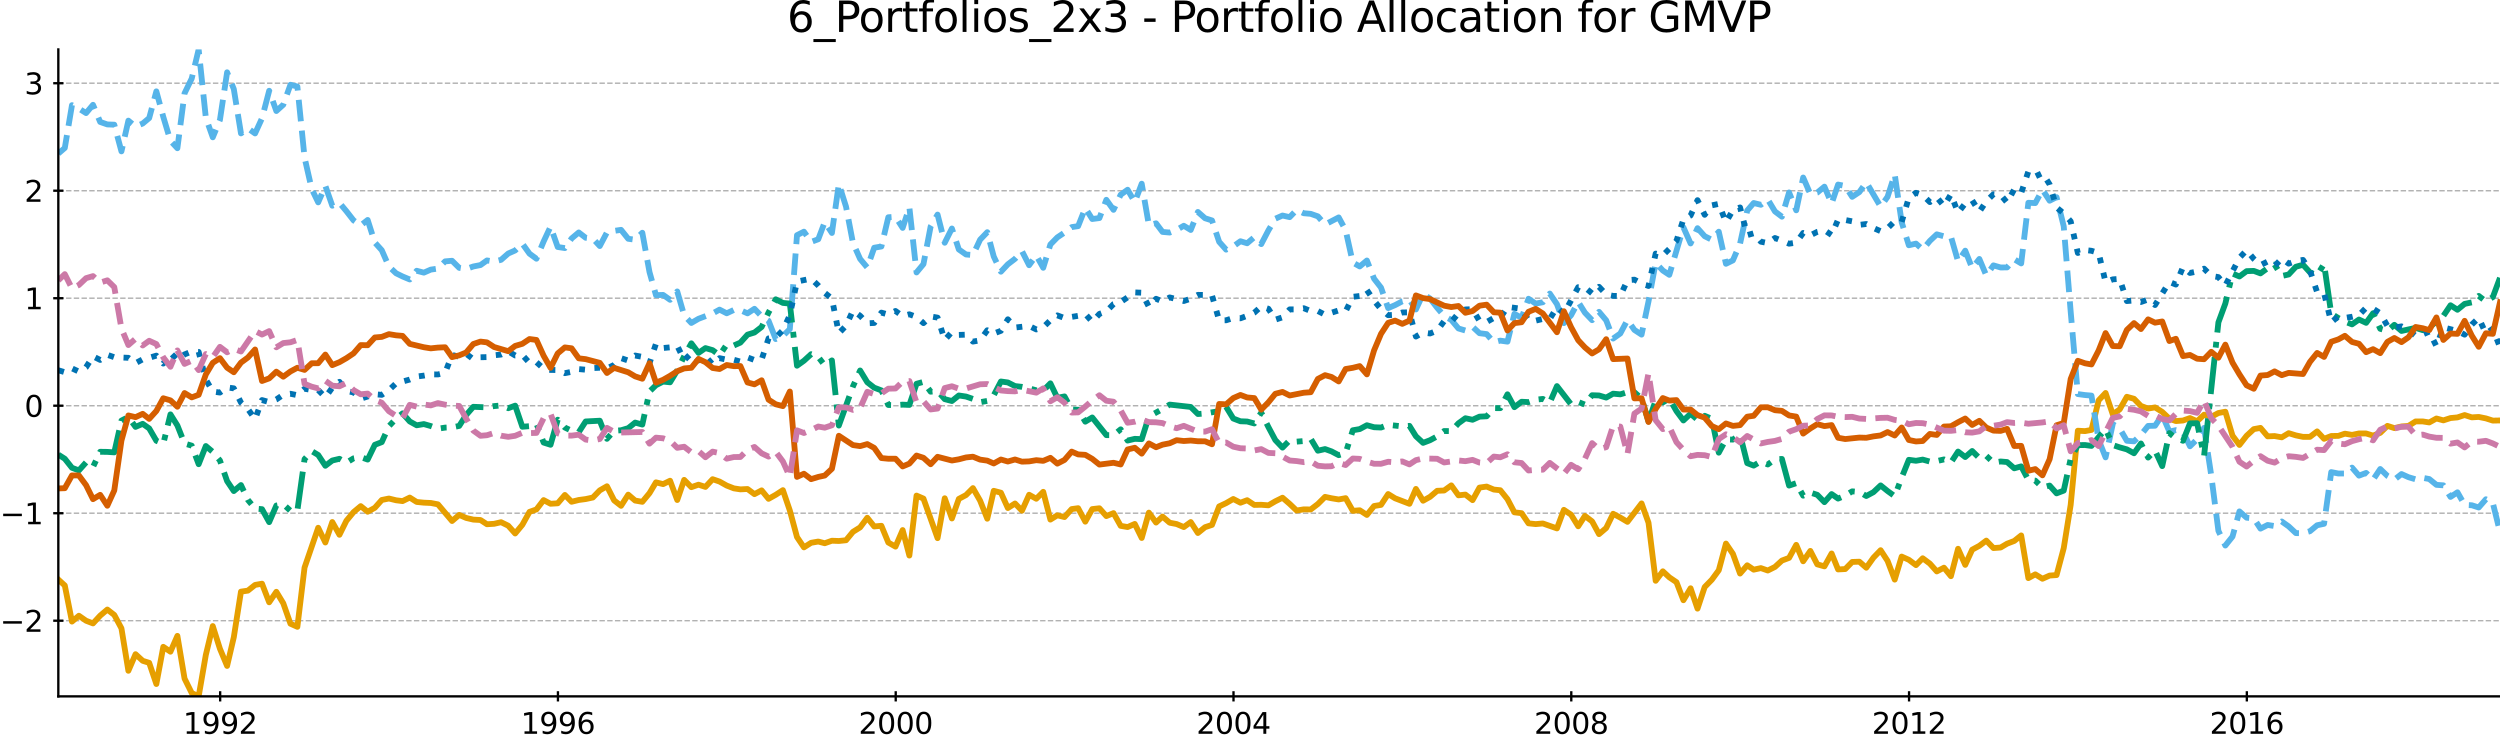 <?xml version="1.0" encoding="utf-8" standalone="no"?>
<!DOCTYPE svg PUBLIC "-//W3C//DTD SVG 1.1//EN"
  "http://www.w3.org/Graphics/SVG/1.1/DTD/svg11.dtd">
<svg xmlns:xlink="http://www.w3.org/1999/xlink" width="856.992pt" height="253.63pt" viewBox="0 0 856.992 253.63" xmlns="http://www.w3.org/2000/svg" version="1.1">
 <defs>
  <style type="text/css">*{stroke-linejoin: round; stroke-linecap: butt}</style>
 </defs>
 <g id="figure_1">
  <g id="patch_1">
   <path d="M 0 253.63 
L 856.992 253.63 
L 856.992 0 
L 0 0 
z
" style="fill: #ffffff"/>
  </g>
  <g id="axes_1">
   <g id="patch_2">
    <path d="M 19.992 238.702 
L 856.992 238.702 
L 856.992 16.942 
L 19.992 16.942 
z
" style="fill: #ffffff"/>
   </g>
   <g id="matplotlib.axis_1">
    <g id="xtick_1">
     <g id="line2d_1">
      <defs>
       <path id="mb68d2dd9bc" d="M 0 1.75 
L 0 -1.75 
" style="stroke: #000000; stroke-width: 0.8"/>
      </defs>
      <g>
       <use xlink:href="#mb68d2dd9bc" x="75.47" y="238.702" style="stroke: #000000; stroke-width: 0.8"/>
      </g>
     </g>
     <g id="text_1">
      <!-- 1992 -->
      <g transform="translate(62.745 251.55) scale(0.1 -0.1)">
       <defs>
        <path id="DejaVuSans-31" d="M 794 531 
L 1825 531 
L 1825 4091 
L 703 3866 
L 703 4441 
L 1819 4666 
L 2450 4666 
L 2450 531 
L 3481 531 
L 3481 0 
L 794 0 
L 794 531 
z
" transform="scale(0.016)"/>
        <path id="DejaVuSans-39" d="M 703 97 
L 703 672 
Q 941 559 1184 500 
Q 1428 441 1663 441 
Q 2288 441 2617 861 
Q 2947 1281 2994 2138 
Q 2813 1869 2534 1725 
Q 2256 1581 1919 1581 
Q 1219 1581 811 2004 
Q 403 2428 403 3163 
Q 403 3881 828 4315 
Q 1253 4750 1959 4750 
Q 2769 4750 3195 4129 
Q 3622 3509 3622 2328 
Q 3622 1225 3098 567 
Q 2575 -91 1691 -91 
Q 1453 -91 1209 -44 
Q 966 3 703 97 
z
M 1959 2075 
Q 2384 2075 2632 2365 
Q 2881 2656 2881 3163 
Q 2881 3666 2632 3958 
Q 2384 4250 1959 4250 
Q 1534 4250 1286 3958 
Q 1038 3666 1038 3163 
Q 1038 2656 1286 2365 
Q 1534 2075 1959 2075 
z
" transform="scale(0.016)"/>
        <path id="DejaVuSans-32" d="M 1228 531 
L 3431 531 
L 3431 0 
L 469 0 
L 469 531 
Q 828 903 1448 1529 
Q 2069 2156 2228 2338 
Q 2531 2678 2651 2914 
Q 2772 3150 2772 3378 
Q 2772 3750 2511 3984 
Q 2250 4219 1831 4219 
Q 1534 4219 1204 4116 
Q 875 4013 500 3803 
L 500 4441 
Q 881 4594 1212 4672 
Q 1544 4750 1819 4750 
Q 2544 4750 2975 4387 
Q 3406 4025 3406 3419 
Q 3406 3131 3298 2873 
Q 3191 2616 2906 2266 
Q 2828 2175 2409 1742 
Q 1991 1309 1228 531 
z
" transform="scale(0.016)"/>
       </defs>
       <use xlink:href="#DejaVuSans-31"/>
       <use xlink:href="#DejaVuSans-39" x="63.623"/>
       <use xlink:href="#DejaVuSans-39" x="127.246"/>
       <use xlink:href="#DejaVuSans-32" x="190.869"/>
      </g>
     </g>
    </g>
    <g id="xtick_2">
     <g id="line2d_2">
      <g>
       <use xlink:href="#mb68d2dd9bc" x="191.26" y="238.702" style="stroke: #000000; stroke-width: 0.8"/>
      </g>
     </g>
     <g id="text_2">
      <!-- 1996 -->
      <g transform="translate(178.535 251.55) scale(0.1 -0.1)">
       <defs>
        <path id="DejaVuSans-36" d="M 2113 2584 
Q 1688 2584 1439 2293 
Q 1191 2003 1191 1497 
Q 1191 994 1439 701 
Q 1688 409 2113 409 
Q 2538 409 2786 701 
Q 3034 994 3034 1497 
Q 3034 2003 2786 2293 
Q 2538 2584 2113 2584 
z
M 3366 4563 
L 3366 3988 
Q 3128 4100 2886 4159 
Q 2644 4219 2406 4219 
Q 1781 4219 1451 3797 
Q 1122 3375 1075 2522 
Q 1259 2794 1537 2939 
Q 1816 3084 2150 3084 
Q 2853 3084 3261 2657 
Q 3669 2231 3669 1497 
Q 3669 778 3244 343 
Q 2819 -91 2113 -91 
Q 1303 -91 875 529 
Q 447 1150 447 2328 
Q 447 3434 972 4092 
Q 1497 4750 2381 4750 
Q 2619 4750 2861 4703 
Q 3103 4656 3366 4563 
z
" transform="scale(0.016)"/>
       </defs>
       <use xlink:href="#DejaVuSans-31"/>
       <use xlink:href="#DejaVuSans-39" x="63.623"/>
       <use xlink:href="#DejaVuSans-39" x="127.246"/>
       <use xlink:href="#DejaVuSans-36" x="190.869"/>
      </g>
     </g>
    </g>
    <g id="xtick_3">
     <g id="line2d_3">
      <g>
       <use xlink:href="#mb68d2dd9bc" x="307.05" y="238.702" style="stroke: #000000; stroke-width: 0.8"/>
      </g>
     </g>
     <g id="text_3">
      <!-- 2000 -->
      <g transform="translate(294.325 251.55) scale(0.1 -0.1)">
       <defs>
        <path id="DejaVuSans-30" d="M 2034 4250 
Q 1547 4250 1301 3770 
Q 1056 3291 1056 2328 
Q 1056 1369 1301 889 
Q 1547 409 2034 409 
Q 2525 409 2770 889 
Q 3016 1369 3016 2328 
Q 3016 3291 2770 3770 
Q 2525 4250 2034 4250 
z
M 2034 4750 
Q 2819 4750 3233 4129 
Q 3647 3509 3647 2328 
Q 3647 1150 3233 529 
Q 2819 -91 2034 -91 
Q 1250 -91 836 529 
Q 422 1150 422 2328 
Q 422 3509 836 4129 
Q 1250 4750 2034 4750 
z
" transform="scale(0.016)"/>
       </defs>
       <use xlink:href="#DejaVuSans-32"/>
       <use xlink:href="#DejaVuSans-30" x="63.623"/>
       <use xlink:href="#DejaVuSans-30" x="127.246"/>
       <use xlink:href="#DejaVuSans-30" x="190.869"/>
      </g>
     </g>
    </g>
    <g id="xtick_4">
     <g id="line2d_4">
      <g>
       <use xlink:href="#mb68d2dd9bc" x="422.84" y="238.702" style="stroke: #000000; stroke-width: 0.8"/>
      </g>
     </g>
     <g id="text_4">
      <!-- 2004 -->
      <g transform="translate(410.115 251.55) scale(0.1 -0.1)">
       <defs>
        <path id="DejaVuSans-34" d="M 2419 4116 
L 825 1625 
L 2419 1625 
L 2419 4116 
z
M 2253 4666 
L 3047 4666 
L 3047 1625 
L 3713 1625 
L 3713 1100 
L 3047 1100 
L 3047 0 
L 2419 0 
L 2419 1100 
L 313 1100 
L 313 1709 
L 2253 4666 
z
" transform="scale(0.016)"/>
       </defs>
       <use xlink:href="#DejaVuSans-32"/>
       <use xlink:href="#DejaVuSans-30" x="63.623"/>
       <use xlink:href="#DejaVuSans-30" x="127.246"/>
       <use xlink:href="#DejaVuSans-34" x="190.869"/>
      </g>
     </g>
    </g>
    <g id="xtick_5">
     <g id="line2d_5">
      <g>
       <use xlink:href="#mb68d2dd9bc" x="538.629" y="238.702" style="stroke: #000000; stroke-width: 0.8"/>
      </g>
     </g>
     <g id="text_5">
      <!-- 2008 -->
      <g transform="translate(525.904 251.55) scale(0.1 -0.1)">
       <defs>
        <path id="DejaVuSans-38" d="M 2034 2216 
Q 1584 2216 1326 1975 
Q 1069 1734 1069 1313 
Q 1069 891 1326 650 
Q 1584 409 2034 409 
Q 2484 409 2743 651 
Q 3003 894 3003 1313 
Q 3003 1734 2745 1975 
Q 2488 2216 2034 2216 
z
M 1403 2484 
Q 997 2584 770 2862 
Q 544 3141 544 3541 
Q 544 4100 942 4425 
Q 1341 4750 2034 4750 
Q 2731 4750 3128 4425 
Q 3525 4100 3525 3541 
Q 3525 3141 3298 2862 
Q 3072 2584 2669 2484 
Q 3125 2378 3379 2068 
Q 3634 1759 3634 1313 
Q 3634 634 3220 271 
Q 2806 -91 2034 -91 
Q 1263 -91 848 271 
Q 434 634 434 1313 
Q 434 1759 690 2068 
Q 947 2378 1403 2484 
z
M 1172 3481 
Q 1172 3119 1398 2916 
Q 1625 2713 2034 2713 
Q 2441 2713 2670 2916 
Q 2900 3119 2900 3481 
Q 2900 3844 2670 4047 
Q 2441 4250 2034 4250 
Q 1625 4250 1398 4047 
Q 1172 3844 1172 3481 
z
" transform="scale(0.016)"/>
       </defs>
       <use xlink:href="#DejaVuSans-32"/>
       <use xlink:href="#DejaVuSans-30" x="63.623"/>
       <use xlink:href="#DejaVuSans-30" x="127.246"/>
       <use xlink:href="#DejaVuSans-38" x="190.869"/>
      </g>
     </g>
    </g>
    <g id="xtick_6">
     <g id="line2d_6">
      <g>
       <use xlink:href="#mb68d2dd9bc" x="654.419" y="238.702" style="stroke: #000000; stroke-width: 0.8"/>
      </g>
     </g>
     <g id="text_6">
      <!-- 2012 -->
      <g transform="translate(641.694 251.55) scale(0.1 -0.1)">
       <use xlink:href="#DejaVuSans-32"/>
       <use xlink:href="#DejaVuSans-30" x="63.623"/>
       <use xlink:href="#DejaVuSans-31" x="127.246"/>
       <use xlink:href="#DejaVuSans-32" x="190.869"/>
      </g>
     </g>
    </g>
    <g id="xtick_7">
     <g id="line2d_7">
      <g>
       <use xlink:href="#mb68d2dd9bc" x="770.209" y="238.702" style="stroke: #000000; stroke-width: 0.8"/>
      </g>
     </g>
     <g id="text_7">
      <!-- 2016 -->
      <g transform="translate(757.484 251.55) scale(0.1 -0.1)">
       <use xlink:href="#DejaVuSans-32"/>
       <use xlink:href="#DejaVuSans-30" x="63.623"/>
       <use xlink:href="#DejaVuSans-31" x="127.246"/>
       <use xlink:href="#DejaVuSans-36" x="190.869"/>
      </g>
     </g>
    </g>
   </g>
   <g id="matplotlib.axis_2">
    <g id="ytick_1">
     <g id="line2d_8">
      <path d="M 19.992 212.774 
L 856.992 212.774 
" clip-path="url(#p15ac20108d)" style="fill: none; stroke-dasharray: 1.85,0.8; stroke-dashoffset: 0; stroke: #b2b2b2; stroke-width: 0.5"/>
     </g>
     <g id="line2d_9">
      <defs>
       <path id="mc8fcf3686a" d="M 1.75 0 
L -1.75 -0 
" style="stroke: #000000; stroke-width: 0.8"/>
      </defs>
      <g>
       <use xlink:href="#mc8fcf3686a" x="19.992" y="212.774" style="stroke: #000000; stroke-width: 0.8"/>
      </g>
     </g>
     <g id="text_8">
      <!-- −2 -->
      <g transform="translate(0 216.573) scale(0.1 -0.1)">
       <defs>
        <path id="DejaVuSans-2212" d="M 678 2272 
L 4684 2272 
L 4684 1741 
L 678 1741 
L 678 2272 
z
" transform="scale(0.016)"/>
       </defs>
       <use xlink:href="#DejaVuSans-2212"/>
       <use xlink:href="#DejaVuSans-32" x="83.789"/>
      </g>
     </g>
    </g>
    <g id="ytick_2">
     <g id="line2d_10">
      <path d="M 19.992 175.925 
L 856.992 175.925 
" clip-path="url(#p15ac20108d)" style="fill: none; stroke-dasharray: 1.85,0.8; stroke-dashoffset: 0; stroke: #b2b2b2; stroke-width: 0.5"/>
     </g>
     <g id="line2d_11">
      <g>
       <use xlink:href="#mc8fcf3686a" x="19.992" y="175.925" style="stroke: #000000; stroke-width: 0.8"/>
      </g>
     </g>
     <g id="text_9">
      <!-- −1 -->
      <g transform="translate(0 179.724) scale(0.1 -0.1)">
       <use xlink:href="#DejaVuSans-2212"/>
       <use xlink:href="#DejaVuSans-31" x="83.789"/>
      </g>
     </g>
    </g>
    <g id="ytick_3">
     <g id="line2d_12">
      <path d="M 19.992 139.075 
L 856.992 139.075 
" clip-path="url(#p15ac20108d)" style="fill: none; stroke-dasharray: 1.85,0.8; stroke-dashoffset: 0; stroke: #b2b2b2; stroke-width: 0.5"/>
     </g>
     <g id="line2d_13">
      <g>
       <use xlink:href="#mc8fcf3686a" x="19.992" y="139.075" style="stroke: #000000; stroke-width: 0.8"/>
      </g>
     </g>
     <g id="text_10">
      <!-- 0 -->
      <g transform="translate(8.38 142.874) scale(0.1 -0.1)">
       <use xlink:href="#DejaVuSans-30"/>
      </g>
     </g>
    </g>
    <g id="ytick_4">
     <g id="line2d_14">
      <path d="M 19.992 102.226 
L 856.992 102.226 
" clip-path="url(#p15ac20108d)" style="fill: none; stroke-dasharray: 1.85,0.8; stroke-dashoffset: 0; stroke: #b2b2b2; stroke-width: 0.5"/>
     </g>
     <g id="line2d_15">
      <g>
       <use xlink:href="#mc8fcf3686a" x="19.992" y="102.226" style="stroke: #000000; stroke-width: 0.8"/>
      </g>
     </g>
     <g id="text_11">
      <!-- 1 -->
      <g transform="translate(8.38 106.025) scale(0.1 -0.1)">
       <use xlink:href="#DejaVuSans-31"/>
      </g>
     </g>
    </g>
    <g id="ytick_5">
     <g id="line2d_16">
      <path d="M 19.992 65.376 
L 856.992 65.376 
" clip-path="url(#p15ac20108d)" style="fill: none; stroke-dasharray: 1.85,0.8; stroke-dashoffset: 0; stroke: #b2b2b2; stroke-width: 0.5"/>
     </g>
     <g id="line2d_17">
      <g>
       <use xlink:href="#mc8fcf3686a" x="19.992" y="65.376" style="stroke: #000000; stroke-width: 0.8"/>
      </g>
     </g>
     <g id="text_12">
      <!-- 2 -->
      <g transform="translate(8.38 69.175) scale(0.1 -0.1)">
       <use xlink:href="#DejaVuSans-32"/>
      </g>
     </g>
    </g>
    <g id="ytick_6">
     <g id="line2d_18">
      <path d="M 19.992 28.527 
L 856.992 28.527 
" clip-path="url(#p15ac20108d)" style="fill: none; stroke-dasharray: 1.85,0.8; stroke-dashoffset: 0; stroke: #b2b2b2; stroke-width: 0.5"/>
     </g>
     <g id="line2d_19">
      <g>
       <use xlink:href="#mc8fcf3686a" x="19.992" y="28.527" style="stroke: #000000; stroke-width: 0.8"/>
      </g>
     </g>
     <g id="text_13">
      <!-- 3 -->
      <g transform="translate(8.38 32.326) scale(0.1 -0.1)">
       <defs>
        <path id="DejaVuSans-33" d="M 2597 2516 
Q 3050 2419 3304 2112 
Q 3559 1806 3559 1356 
Q 3559 666 3084 287 
Q 2609 -91 1734 -91 
Q 1441 -91 1130 -33 
Q 819 25 488 141 
L 488 750 
Q 750 597 1062 519 
Q 1375 441 1716 441 
Q 2309 441 2620 675 
Q 2931 909 2931 1356 
Q 2931 1769 2642 2001 
Q 2353 2234 1838 2234 
L 1294 2234 
L 1294 2753 
L 1863 2753 
Q 2328 2753 2575 2939 
Q 2822 3125 2822 3475 
Q 2822 3834 2567 4026 
Q 2313 4219 1838 4219 
Q 1578 4219 1281 4162 
Q 984 4106 628 3988 
L 628 4550 
Q 988 4650 1302 4700 
Q 1616 4750 1894 4750 
Q 2613 4750 3031 4423 
Q 3450 4097 3450 3541 
Q 3450 3153 3228 2886 
Q 3006 2619 2597 2516 
z
" transform="scale(0.016)"/>
       </defs>
       <use xlink:href="#DejaVuSans-33"/>
      </g>
     </g>
    </g>
   </g>
   <g id="line2d_20">
    <path d="M 19.992 198.669 
L 22.211 200.694 
L 24.668 213.079 
L 27.046 211.072 
L 29.503 212.786 
L 31.88 213.701 
L 34.337 211.041 
L 36.794 208.948 
L 39.172 210.797 
L 41.628 215.389 
L 44.006 229.942 
L 46.463 224.255 
L 48.92 226.519 
L 51.139 227.215 
L 53.596 234.477 
L 55.973 221.73 
L 58.43 223.401 
L 60.808 217.976 
L 63.265 232.618 
L 65.722 237.563 
L 68.099 238.702 
L 70.556 224.503 
L 72.934 214.615 
L 75.391 222.389 
L 77.848 228.28 
L 80.146 218.448 
L 82.603 202.809 
L 84.98 202.465 
L 87.437 200.512 
L 89.815 200.088 
L 92.272 206.464 
L 94.729 202.867 
L 97.106 206.803 
L 99.563 213.803 
L 101.941 214.87 
L 104.398 194.555 
L 109.074 180.915 
L 111.53 185.967 
L 113.908 178.953 
L 116.365 183.324 
L 118.742 178.52 
L 121.199 175.545 
L 123.656 173.501 
L 126.034 175.426 
L 128.491 174.068 
L 130.868 171.392 
L 133.325 170.891 
L 135.782 171.496 
L 138.001 171.775 
L 140.458 170.565 
L 142.836 172.066 
L 145.293 172.311 
L 147.67 172.417 
L 150.127 172.886 
L 154.962 178.601 
L 157.418 176.5 
L 159.796 177.548 
L 162.253 178.12 
L 164.71 178.256 
L 166.929 179.709 
L 169.386 179.557 
L 171.763 179.008 
L 174.22 180.208 
L 176.598 182.875 
L 179.055 179.904 
L 181.512 175.47 
L 183.889 174.629 
L 186.346 171.432 
L 188.724 172.686 
L 191.181 172.534 
L 193.637 169.668 
L 195.936 172.005 
L 198.393 171.395 
L 200.77 171.077 
L 203.227 170.548 
L 205.605 168.097 
L 208.062 166.688 
L 210.518 171.533 
L 212.896 173.395 
L 215.353 169.564 
L 217.731 171.593 
L 220.187 172.024 
L 222.644 169.052 
L 224.863 165.343 
L 227.32 165.953 
L 229.698 164.792 
L 232.155 171.401 
L 234.532 164.501 
L 236.989 166.998 
L 239.446 166.144 
L 241.824 166.91 
L 244.281 164.266 
L 246.658 165.081 
L 249.115 166.454 
L 251.572 167.412 
L 253.791 167.752 
L 256.248 167.629 
L 258.626 169.39 
L 261.082 168.094 
L 263.46 171 
L 265.917 169.621 
L 268.374 168.021 
L 270.751 175.001 
L 273.208 184.105 
L 275.586 187.633 
L 278.043 186.065 
L 280.5 185.641 
L 282.719 186.222 
L 285.176 185.361 
L 287.553 185.45 
L 290.01 185.198 
L 292.388 182.316 
L 294.845 180.782 
L 297.301 177.485 
L 299.679 180.472 
L 302.136 180.236 
L 304.514 185.975 
L 306.97 187.381 
L 309.427 181.705 
L 311.726 190.444 
L 314.183 169.888 
L 316.56 170.913 
L 321.395 184.477 
L 323.851 170.803 
L 326.308 177.73 
L 328.686 171.019 
L 331.143 169.713 
L 333.52 167.321 
L 335.977 171.622 
L 338.434 177.816 
L 340.653 168.249 
L 343.11 168.903 
L 345.488 174.153 
L 347.945 172.59 
L 350.322 175.062 
L 352.779 169.6 
L 355.236 170.973 
L 357.614 168.595 
L 360.07 178.117 
L 362.448 176.641 
L 364.905 177.245 
L 367.362 174.511 
L 369.581 174.206 
L 372.038 178.827 
L 374.415 174.516 
L 376.872 174.232 
L 379.25 176.915 
L 381.707 175.897 
L 384.164 180.258 
L 386.541 180.669 
L 388.998 179.606 
L 391.376 184.418 
L 393.833 175.727 
L 396.29 179.135 
L 398.509 177.077 
L 400.965 179.188 
L 403.343 179.64 
L 405.8 180.679 
L 408.178 178.955 
L 410.634 182.713 
L 413.091 180.718 
L 415.469 179.936 
L 417.926 173.587 
L 420.303 172.475 
L 422.76 171.052 
L 425.217 172.332 
L 427.516 171.465 
L 429.972 173.088 
L 432.35 173.039 
L 434.807 173.221 
L 437.184 171.837 
L 439.641 170.617 
L 442.098 172.735 
L 444.476 175.006 
L 446.933 174.605 
L 449.31 174.643 
L 451.767 172.768 
L 454.224 170.324 
L 456.443 170.805 
L 458.9 171.211 
L 461.278 170.767 
L 463.735 175.107 
L 466.112 174.917 
L 468.569 176.519 
L 471.026 173.459 
L 473.404 173.071 
L 475.86 169.354 
L 478.238 170.819 
L 483.152 172.704 
L 485.371 167.602 
L 487.828 171.65 
L 490.205 170.32 
L 492.662 168.245 
L 495.04 168.144 
L 497.497 166.379 
L 499.954 169.798 
L 502.331 169.536 
L 504.788 171.448 
L 507.166 167.143 
L 509.623 166.798 
L 512.079 167.822 
L 514.299 168.049 
L 516.755 171.106 
L 519.133 175.627 
L 521.59 175.914 
L 523.967 179.399 
L 526.424 179.66 
L 528.881 179.443 
L 533.716 181.135 
L 536.093 174.773 
L 538.55 176.422 
L 541.007 180.406 
L 543.305 176.852 
L 545.762 178.726 
L 548.14 183.096 
L 550.597 180.998 
L 552.974 176.119 
L 555.431 177.425 
L 557.888 178.89 
L 562.723 172.568 
L 565.1 179.183 
L 567.557 199.09 
L 570.014 195.843 
L 572.233 197.903 
L 574.69 199.57 
L 577.068 205.755 
L 579.524 201.658 
L 581.902 208.638 
L 584.359 201.238 
L 586.816 198.719 
L 589.193 195.479 
L 591.65 186.338 
L 594.028 189.835 
L 596.485 196.615 
L 598.942 193.779 
L 601.161 195.281 
L 603.618 194.744 
L 605.995 195.574 
L 608.452 194.343 
L 610.83 192.163 
L 613.287 191.243 
L 615.743 186.779 
L 618.121 192.404 
L 620.578 188.849 
L 622.956 193.456 
L 625.412 194.145 
L 627.869 189.732 
L 630.088 195.199 
L 632.545 195.069 
L 634.923 192.636 
L 637.38 192.546 
L 639.757 194.611 
L 642.214 191.163 
L 644.671 188.607 
L 647.049 192.258 
L 649.506 198.69 
L 651.883 190.795 
L 654.34 191.897 
L 656.797 193.72 
L 659.095 191.37 
L 661.552 193.208 
L 663.93 195.881 
L 666.387 194.604 
L 668.764 197.519 
L 671.221 188.118 
L 673.678 193.634 
L 676.056 188.429 
L 678.512 187.102 
L 680.89 185.317 
L 683.347 187.873 
L 685.804 187.689 
L 688.023 186.376 
L 690.48 185.433 
L 692.857 183.537 
L 695.314 198.177 
L 697.692 196.886 
L 700.149 198.395 
L 702.606 197.299 
L 704.983 197.136 
L 707.44 187.908 
L 709.818 173.077 
L 712.275 147.647 
L 714.732 147.783 
L 716.951 147.373 
L 719.407 137.231 
L 721.785 134.708 
L 724.242 142.023 
L 726.62 140.357 
L 729.076 136.018 
L 731.533 136.703 
L 733.911 139.154 
L 736.368 140.056 
L 738.745 139.657 
L 741.202 141.199 
L 743.659 143.525 
L 745.878 144.339 
L 748.335 144.15 
L 750.713 143.314 
L 753.17 144.407 
L 755.547 142.152 
L 758.004 142.887 
L 760.461 141.583 
L 762.839 141.133 
L 765.295 149.339 
L 767.673 152.523 
L 770.13 149.378 
L 772.587 147.105 
L 774.885 146.678 
L 777.342 149.58 
L 779.72 149.476 
L 782.177 149.917 
L 784.554 148.488 
L 787.011 149.247 
L 789.468 149.757 
L 791.846 149.751 
L 794.302 147.878 
L 796.68 150.425 
L 799.137 149.461 
L 801.594 149.417 
L 803.813 148.66 
L 806.27 149.074 
L 808.647 148.584 
L 811.104 148.596 
L 813.482 149.323 
L 815.939 148.384 
L 818.396 145.985 
L 820.773 146.754 
L 823.23 146.187 
L 825.608 145.995 
L 828.065 144.463 
L 830.521 144.468 
L 832.741 144.816 
L 835.197 143.459 
L 837.575 144.101 
L 840.032 143.309 
L 842.409 143.086 
L 844.866 142.277 
L 847.323 143.068 
L 849.701 142.927 
L 852.158 143.424 
L 854.535 144.179 
L 856.992 144.128 
L 856.992 144.128 
" clip-path="url(#p15ac20108d)" style="fill: none; stroke: #e69f00; stroke-width: 2; stroke-linecap: square"/>
   </g>
   <g id="line2d_21">
    <path d="M 19.992 52.632 
L 22.211 50.727 
L 24.668 36.054 
L 27.046 37.214 
L 29.503 38.765 
L 31.88 35.928 
L 34.337 41.804 
L 36.794 42.655 
L 39.172 42.739 
L 41.628 51.888 
L 44.006 41.355 
L 46.463 43.381 
L 48.92 42.336 
L 51.139 40.474 
L 53.596 31.314 
L 55.973 40.07 
L 58.43 48.258 
L 60.808 50.812 
L 63.265 31.98 
L 65.722 26.912 
L 68.099 16.942 
L 70.556 40.344 
L 72.934 47.071 
L 75.391 41.116 
L 77.848 24.783 
L 80.146 30.527 
L 82.603 45.724 
L 84.98 44.008 
L 87.437 45.74 
L 89.815 40.531 
L 92.272 31.112 
L 94.729 38.057 
L 97.106 35.904 
L 99.563 29.052 
L 101.941 29.654 
L 104.398 54.011 
L 106.854 64.775 
L 109.074 69.372 
L 111.53 63.714 
L 113.908 70.519 
L 116.365 69.541 
L 118.742 72.389 
L 121.199 75.54 
L 123.656 77.282 
L 126.034 75.4 
L 128.491 83.136 
L 130.868 85.771 
L 133.325 91.37 
L 135.782 93.682 
L 138.001 94.774 
L 140.458 95.801 
L 142.836 92.814 
L 145.293 93.463 
L 147.67 92.421 
L 150.127 92.066 
L 152.584 89.598 
L 154.962 89.388 
L 157.418 91.82 
L 159.796 92.209 
L 162.253 91.347 
L 164.71 90.863 
L 166.929 89.274 
L 169.386 89.675 
L 171.763 89.068 
L 174.22 86.906 
L 176.598 85.851 
L 179.055 83.515 
L 181.512 86.954 
L 183.889 88.686 
L 186.346 82.791 
L 188.724 77.706 
L 191.181 84.668 
L 193.637 85.04 
L 195.936 81.745 
L 198.393 79.683 
L 200.77 81.51 
L 203.227 81.765 
L 205.605 84.345 
L 208.062 79.666 
L 210.518 79.15 
L 212.896 78.787 
L 215.353 81.857 
L 217.731 82.173 
L 220.187 79.786 
L 222.644 93.255 
L 224.863 101.178 
L 227.32 101.095 
L 229.698 102.776 
L 232.155 99.908 
L 234.532 108.114 
L 236.989 110.708 
L 239.446 109.283 
L 244.281 107.451 
L 246.658 106.139 
L 249.115 107.394 
L 251.572 106.242 
L 253.791 106.323 
L 256.248 107.418 
L 258.626 105.854 
L 261.082 108.42 
L 263.46 109.958 
L 265.917 116.232 
L 268.374 115.155 
L 270.751 112.829 
L 273.208 80.618 
L 275.586 79.421 
L 278.043 82.932 
L 280.5 82.012 
L 282.719 76.106 
L 285.176 79.861 
L 287.553 63.046 
L 290.01 70.823 
L 292.388 83.269 
L 294.845 88.764 
L 297.301 91.707 
L 299.679 84.916 
L 302.136 84.5 
L 304.514 74.478 
L 306.97 74.305 
L 309.427 78.125 
L 311.726 71.061 
L 314.183 93.394 
L 316.56 90.536 
L 319.017 77.655 
L 321.395 73.559 
L 323.851 83.214 
L 326.308 78.33 
L 328.686 85.518 
L 331.143 87.239 
L 333.52 87.424 
L 335.977 82.159 
L 338.434 79.593 
L 340.653 87.935 
L 343.11 93.138 
L 345.488 90.599 
L 347.945 88.724 
L 350.322 86.086 
L 352.779 90.912 
L 355.236 87.54 
L 357.614 91.8 
L 360.07 83.799 
L 362.448 81.375 
L 364.905 79.72 
L 367.362 77.851 
L 369.581 77.524 
L 372.038 71.297 
L 374.415 75.075 
L 376.872 74.754 
L 379.25 68.493 
L 381.707 71.932 
L 384.164 66.749 
L 386.541 65.039 
L 388.998 69.274 
L 391.376 62.972 
L 393.833 77.211 
L 396.29 76.552 
L 398.509 79.504 
L 400.965 79.716 
L 403.343 78.812 
L 405.8 77.39 
L 408.178 78.834 
L 410.634 72.656 
L 413.091 74.818 
L 415.469 75.565 
L 417.926 82.899 
L 420.303 85.576 
L 422.76 84.479 
L 425.217 82.694 
L 427.516 83.393 
L 429.972 81.305 
L 432.35 83.682 
L 434.807 78.972 
L 437.184 74.965 
L 439.641 73.882 
L 442.098 74.437 
L 444.476 71.974 
L 446.933 73.097 
L 449.31 73.303 
L 451.767 74.165 
L 454.224 76.963 
L 458.9 74.528 
L 461.278 78.914 
L 463.735 89.998 
L 466.112 91.336 
L 468.569 89.301 
L 471.026 95.537 
L 473.404 98.587 
L 475.86 105.61 
L 478.238 104.593 
L 480.695 103.301 
L 483.152 102.747 
L 485.371 106.081 
L 487.828 100.802 
L 490.205 102.323 
L 492.662 105.513 
L 495.04 108.294 
L 497.497 109.665 
L 499.954 112.595 
L 502.331 113.305 
L 504.788 112.017 
L 507.166 114.224 
L 509.623 114.529 
L 512.079 117.33 
L 514.299 116.768 
L 516.755 117.117 
L 519.133 107.588 
L 521.59 108.937 
L 523.967 102.407 
L 526.424 104.063 
L 528.881 103.611 
L 531.259 100.634 
L 533.716 104.267 
L 536.093 110.764 
L 538.55 108.082 
L 541.007 103.492 
L 543.305 107.183 
L 545.762 109.755 
L 548.14 106.891 
L 550.597 109.811 
L 552.974 116.057 
L 555.431 114.321 
L 557.888 109.679 
L 560.266 113.098 
L 562.723 114.709 
L 565.1 103.33 
L 567.557 90.083 
L 570.014 92.734 
L 572.233 94.212 
L 577.068 77.934 
L 579.524 83.455 
L 581.902 78.22 
L 584.359 80.973 
L 586.816 82.195 
L 589.193 79.425 
L 591.65 90.429 
L 594.028 89.262 
L 596.485 83.513 
L 598.942 72.17 
L 601.161 69.586 
L 603.618 70.201 
L 605.995 68.378 
L 608.452 72.482 
L 610.83 74.281 
L 613.287 65.965 
L 615.743 72.095 
L 618.121 60.856 
L 620.578 66.528 
L 622.956 66.015 
L 625.412 63.984 
L 627.869 69.812 
L 630.088 63.267 
L 632.545 63.766 
L 634.923 67.477 
L 637.38 65.848 
L 639.757 62.489 
L 644.671 70.84 
L 647.049 67.461 
L 649.506 59.777 
L 651.883 76.178 
L 654.34 84.075 
L 656.797 83.51 
L 659.095 85.557 
L 661.552 82.571 
L 663.93 80.328 
L 666.387 81.004 
L 668.764 81.091 
L 671.221 89.626 
L 673.678 85.927 
L 676.056 91.929 
L 678.512 88.768 
L 680.89 94.41 
L 683.347 90.97 
L 685.804 91.692 
L 688.023 91.668 
L 690.48 88.873 
L 692.857 90.3 
L 695.314 69.508 
L 697.692 69.614 
L 700.149 65.037 
L 702.606 68.805 
L 704.983 67.592 
L 707.44 77.571 
L 709.818 106.781 
L 712.275 135.089 
L 714.732 135.425 
L 716.951 135.61 
L 719.407 150.767 
L 721.785 156.788 
L 724.242 145.375 
L 726.62 146.875 
L 729.076 151.093 
L 731.533 151.292 
L 733.911 149.065 
L 736.368 145.998 
L 738.745 145.945 
L 741.202 142.256 
L 743.659 147.955 
L 745.878 147.449 
L 748.335 148.022 
L 750.713 152.983 
L 753.17 150.57 
L 755.547 146.687 
L 758.004 162.954 
L 760.461 181.972 
L 762.839 187.008 
L 765.295 183.936 
L 767.673 175.309 
L 770.13 177.466 
L 772.587 177.685 
L 774.885 181.214 
L 777.342 179.955 
L 779.72 180.324 
L 782.177 178.761 
L 784.554 180.451 
L 787.011 182.746 
L 789.468 182.794 
L 791.846 182.099 
L 794.302 180.056 
L 796.68 179.557 
L 799.137 161.829 
L 801.594 162.32 
L 803.813 162.315 
L 806.27 160.299 
L 808.647 163.051 
L 811.104 162.114 
L 813.482 164.449 
L 815.939 160.769 
L 818.396 163.136 
L 820.773 164.438 
L 823.23 162.5 
L 825.608 163.576 
L 828.065 164.308 
L 830.521 163.801 
L 832.741 164.211 
L 835.197 166.203 
L 837.575 166.37 
L 840.032 170.341 
L 842.409 168.756 
L 844.866 173.09 
L 847.323 173.199 
L 849.701 173.965 
L 852.158 171.145 
L 854.535 172.442 
L 856.992 182.364 
L 856.992 182.364 
" clip-path="url(#p15ac20108d)" style="fill: none; stroke-dasharray: 7.4,3.2; stroke-dashoffset: 0; stroke: #56b4e9; stroke-width: 2"/>
   </g>
   <g id="line2d_22">
    <path d="M 19.992 155.844 
L 22.211 157.258 
L 24.668 160.356 
L 27.046 161.26 
L 29.503 158.512 
L 31.88 160.065 
L 34.337 154.87 
L 36.794 154.909 
L 39.172 155.07 
L 41.628 144.183 
L 44.006 142.946 
L 46.463 146.34 
L 48.92 145.283 
L 51.139 146.858 
L 53.596 151.09 
L 55.973 152.131 
L 58.43 142.048 
L 60.808 145.852 
L 63.265 152.04 
L 65.722 152.766 
L 68.099 159.125 
L 70.556 152.897 
L 72.934 154.904 
L 75.391 157.855 
L 77.848 164.917 
L 80.146 168.334 
L 82.603 166.278 
L 84.98 171.366 
L 87.437 174.338 
L 89.815 174.544 
L 92.272 178.985 
L 94.729 173.293 
L 97.106 172.849 
L 99.563 175.096 
L 101.941 175.006 
L 104.398 157.396 
L 106.854 154.634 
L 109.074 155.966 
L 111.53 159.668 
L 113.908 157.86 
L 116.365 157.278 
L 118.742 158.623 
L 121.199 157.117 
L 123.656 156.687 
L 126.034 157.542 
L 128.491 152.474 
L 130.868 151.562 
L 133.325 146.099 
L 135.782 143.505 
L 138.001 141.703 
L 140.458 144.471 
L 142.836 145.788 
L 145.293 145.371 
L 147.67 146.05 
L 150.127 146.96 
L 152.584 146.582 
L 154.962 146.507 
L 157.418 146.009 
L 159.796 142.257 
L 162.253 139.449 
L 166.929 139.646 
L 169.386 139.207 
L 171.763 138.99 
L 174.22 139.933 
L 176.598 139.053 
L 179.055 146.287 
L 181.512 146.091 
L 183.889 145.207 
L 186.346 151.707 
L 188.724 152.469 
L 191.181 143.873 
L 193.637 146.56 
L 195.936 147.674 
L 198.393 148.155 
L 200.77 144.476 
L 205.605 144.22 
L 208.062 150.425 
L 210.518 147.67 
L 212.896 147.497 
L 215.353 146.767 
L 217.731 144.86 
L 220.187 145.543 
L 222.644 134.215 
L 224.863 132.047 
L 227.32 130.815 
L 229.698 131.052 
L 232.155 127.007 
L 234.532 122.09 
L 236.989 117.692 
L 239.446 120.962 
L 241.824 119.323 
L 244.281 120.034 
L 246.658 121.78 
L 249.115 118.112 
L 251.572 118.429 
L 253.791 117.448 
L 256.248 114.717 
L 258.626 113.982 
L 261.082 112.08 
L 263.46 107.115 
L 265.917 102.604 
L 268.374 103.838 
L 270.751 104.067 
L 273.208 125.368 
L 275.586 123.665 
L 278.043 121.417 
L 280.5 122.371 
L 282.719 125.272 
L 285.176 123.544 
L 287.553 145.881 
L 292.388 132.471 
L 294.845 127 
L 297.301 131.039 
L 299.679 132.897 
L 302.136 133.826 
L 304.514 138.826 
L 306.97 138.89 
L 309.427 138.712 
L 311.726 138.807 
L 314.183 131.558 
L 316.56 130.907 
L 319.017 134.271 
L 321.395 134.044 
L 323.851 136.828 
L 326.308 137.472 
L 328.686 135.566 
L 331.143 135.936 
L 333.52 136.745 
L 335.977 137.877 
L 338.434 137.428 
L 340.653 135.495 
L 343.11 130.778 
L 345.488 131.107 
L 347.945 132.343 
L 350.322 132.611 
L 352.779 133.112 
L 355.236 133.803 
L 357.614 133.896 
L 360.07 131.405 
L 362.448 136.37 
L 364.905 135.889 
L 367.362 140.358 
L 369.581 140.464 
L 372.038 144.551 
L 374.415 143.106 
L 379.25 149.162 
L 381.707 149.176 
L 384.164 147.18 
L 386.541 151.026 
L 388.998 150.433 
L 391.376 150.534 
L 393.833 142.783 
L 398.509 140.207 
L 400.965 138.694 
L 408.178 139.499 
L 410.634 141.926 
L 413.091 141.736 
L 417.926 140.93 
L 420.303 139.458 
L 422.76 143.47 
L 425.217 144.411 
L 427.516 144.496 
L 429.972 145.16 
L 432.35 141.463 
L 434.807 146.395 
L 437.184 150.861 
L 439.641 153.445 
L 442.098 150.939 
L 444.476 151.392 
L 446.933 151.193 
L 449.31 150.397 
L 451.767 154.504 
L 454.224 153.936 
L 456.443 154.737 
L 458.9 156.03 
L 461.278 155.277 
L 463.735 147.493 
L 466.112 147.087 
L 468.569 145.768 
L 471.026 146.455 
L 473.404 146.553 
L 475.86 145.628 
L 480.695 146.17 
L 483.152 145.982 
L 485.371 149.545 
L 487.828 151.813 
L 490.205 150.908 
L 492.662 149.575 
L 495.04 147.751 
L 497.497 147.8 
L 499.954 145.102 
L 502.331 143.369 
L 504.788 143.897 
L 507.166 142.824 
L 509.623 142.708 
L 512.079 139.895 
L 514.299 139.914 
L 516.755 135.166 
L 519.133 139.581 
L 521.59 137.717 
L 523.967 137.836 
L 526.424 137.024 
L 528.881 136.748 
L 531.259 138.035 
L 533.716 132.352 
L 538.55 138.597 
L 541.007 137.789 
L 543.305 138.702 
L 545.762 135.484 
L 548.14 135.564 
L 550.597 136.292 
L 552.974 134.949 
L 555.431 135.181 
L 557.888 134.427 
L 560.266 134.453 
L 562.723 136.613 
L 565.1 144.459 
L 567.557 137.271 
L 570.014 137.946 
L 572.233 136.628 
L 574.69 140.933 
L 577.068 144.134 
L 579.524 141.827 
L 581.902 143.894 
L 584.359 142.532 
L 586.816 143.578 
L 589.193 155.175 
L 591.65 150.619 
L 594.028 150.694 
L 596.485 149.013 
L 598.942 158.763 
L 601.161 159.609 
L 603.618 158.17 
L 605.995 159.222 
L 608.452 157.436 
L 610.83 157.322 
L 613.287 166.459 
L 615.743 165.636 
L 618.121 169.912 
L 620.578 168.852 
L 622.956 169.625 
L 625.412 172.136 
L 627.869 169.368 
L 630.088 170.916 
L 632.545 169.874 
L 634.923 168.432 
L 637.38 168.645 
L 639.757 170.031 
L 642.214 168.709 
L 644.671 166.396 
L 647.049 168.318 
L 649.506 170.099 
L 651.883 163.721 
L 654.34 157.619 
L 656.797 157.95 
L 659.095 157.548 
L 661.552 158.227 
L 663.93 158.062 
L 666.387 157.494 
L 668.764 158.565 
L 671.221 154.795 
L 673.678 156.673 
L 676.056 154.6 
L 678.512 157.021 
L 680.89 156.261 
L 683.347 158.602 
L 685.804 158.2 
L 688.023 158.383 
L 690.48 160.536 
L 692.857 159.869 
L 695.314 164.526 
L 697.692 164.76 
L 700.149 167.114 
L 702.606 166.45 
L 704.983 169.119 
L 707.44 168.184 
L 709.818 157.273 
L 712.275 152.597 
L 714.732 152.556 
L 716.951 152.858 
L 719.407 149.841 
L 721.785 147.131 
L 724.242 152.56 
L 726.62 153.351 
L 729.076 154.04 
L 731.533 155.377 
L 733.911 152.028 
L 736.368 156.852 
L 738.745 154.432 
L 741.202 159.783 
L 743.659 148.457 
L 745.878 150.263 
L 748.335 151.096 
L 750.713 145.142 
L 753.17 145.08 
L 755.547 156.298 
L 760.461 110.505 
L 762.839 104.042 
L 765.295 93.78 
L 767.673 94.774 
L 770.13 92.95 
L 772.587 92.861 
L 774.885 93.714 
L 777.342 91.914 
L 779.72 90.7 
L 782.177 94.618 
L 784.554 94.084 
L 787.011 91.448 
L 789.468 90.756 
L 791.846 93.376 
L 794.302 94.365 
L 796.68 90.468 
L 799.137 107.514 
L 801.594 109.038 
L 803.813 110.248 
L 806.27 111.191 
L 808.647 109.534 
L 811.104 110.672 
L 813.482 107.376 
L 815.939 112.708 
L 818.396 113.432 
L 820.773 111.35 
L 823.23 113.451 
L 828.065 112.392 
L 830.521 113.177 
L 832.741 112.088 
L 835.197 110.347 
L 837.575 108.292 
L 840.032 104.644 
L 842.409 106.19 
L 844.866 104.171 
L 847.323 103.657 
L 849.701 101.445 
L 852.158 103.333 
L 854.535 101.852 
L 856.992 95.235 
L 856.992 95.235 
" clip-path="url(#p15ac20108d)" style="fill: none; stroke-dasharray: 12.8,3.2,2,3.2; stroke-dashoffset: 0; stroke: #009e73; stroke-width: 2"/>
   </g>
   <g id="line2d_23">
    <path d="M 19.992 126.92 
L 22.211 127.592 
L 24.668 126.27 
L 27.046 127.384 
L 29.503 125.876 
L 31.88 122.147 
L 34.337 123.38 
L 36.794 121.627 
L 39.172 122.458 
L 44.006 122.657 
L 46.463 124.492 
L 48.92 123.178 
L 51.139 122.653 
L 53.596 121.909 
L 55.973 124.634 
L 58.43 120.922 
L 60.808 123.408 
L 63.265 121.488 
L 65.722 120.495 
L 68.099 120.628 
L 70.556 130.117 
L 72.934 134.213 
L 75.391 134.57 
L 77.848 132.809 
L 80.146 133.116 
L 82.603 137.993 
L 84.98 140.19 
L 87.437 143.741 
L 89.815 137.143 
L 92.272 137.828 
L 94.729 136.931 
L 97.106 135.313 
L 99.563 134.976 
L 101.941 135.475 
L 104.398 133.26 
L 106.854 133.705 
L 109.074 133.701 
L 111.53 136.193 
L 113.908 132.899 
L 116.365 130.893 
L 118.742 133.994 
L 121.199 134.541 
L 123.656 136.678 
L 128.491 135.146 
L 130.868 135.348 
L 133.325 133.729 
L 135.782 131.398 
L 140.458 130.111 
L 142.836 129.076 
L 145.293 128.76 
L 147.67 128.336 
L 150.127 128.359 
L 152.584 127.788 
L 154.962 121.654 
L 157.418 122.306 
L 159.796 121.263 
L 162.253 123.146 
L 164.71 122.468 
L 166.929 122.415 
L 169.386 121.79 
L 171.763 121.548 
L 174.22 120.429 
L 176.598 121.861 
L 179.055 121.678 
L 181.512 124.413 
L 183.889 124.147 
L 186.346 126.371 
L 188.724 126.816 
L 191.181 126.845 
L 193.637 127.919 
L 195.936 127.455 
L 198.393 126.521 
L 200.77 126.733 
L 203.227 126.178 
L 205.605 126.067 
L 208.062 126.299 
L 210.518 125.089 
L 212.896 122.765 
L 215.353 123.597 
L 217.731 121.875 
L 220.187 122.335 
L 222.644 124.498 
L 224.863 117.832 
L 227.32 119.296 
L 229.698 119.071 
L 232.155 118.527 
L 234.532 123.461 
L 236.989 121.067 
L 239.446 123.545 
L 241.824 122.102 
L 244.281 124.887 
L 246.658 122.778 
L 249.115 123.29 
L 251.572 123.332 
L 253.791 123.946 
L 256.248 122.525 
L 258.626 123.405 
L 261.082 123.256 
L 263.46 115.997 
L 265.917 115.685 
L 268.374 113.191 
L 270.751 108.031 
L 273.208 96.516 
L 278.043 95.517 
L 280.5 97.878 
L 282.719 100.384 
L 285.176 102.348 
L 287.553 114.245 
L 290.01 111.664 
L 292.388 106.469 
L 294.845 108.248 
L 297.301 110.829 
L 299.679 110.709 
L 302.136 107.166 
L 304.514 107.836 
L 306.97 106.601 
L 309.427 108.376 
L 311.726 107.74 
L 314.183 108.657 
L 316.56 110.762 
L 319.017 108.47 
L 321.395 108.875 
L 323.851 116.546 
L 326.308 113.797 
L 328.686 114.803 
L 331.143 114.73 
L 333.52 117.098 
L 335.977 116.662 
L 338.434 113.217 
L 340.653 114.33 
L 343.11 113.412 
L 345.488 109.454 
L 347.945 112.283 
L 352.779 111.729 
L 355.236 112.933 
L 357.614 112.19 
L 360.07 109.785 
L 362.448 108.11 
L 364.905 109.026 
L 369.581 108.267 
L 372.038 107.641 
L 374.415 110.323 
L 376.872 107.61 
L 379.25 106.745 
L 381.707 104.255 
L 384.164 103.545 
L 388.998 100.238 
L 391.376 100.341 
L 393.833 105.168 
L 396.29 102.423 
L 398.509 103.353 
L 400.965 101.954 
L 405.8 103.184 
L 408.178 102.391 
L 410.634 101.083 
L 413.091 101.096 
L 415.469 101.292 
L 417.926 109.834 
L 420.303 109.793 
L 422.76 109.014 
L 425.217 109.116 
L 427.516 108.258 
L 429.972 107.172 
L 432.35 105.032 
L 434.807 105.85 
L 437.184 109.584 
L 439.641 108.779 
L 442.098 106.06 
L 444.476 106.065 
L 446.933 105.658 
L 449.31 106.624 
L 451.767 106.617 
L 454.224 107.899 
L 458.9 106.399 
L 461.278 106.735 
L 463.735 101.741 
L 466.112 101.468 
L 468.569 99.44 
L 471.026 103.072 
L 473.404 105.959 
L 475.86 108.044 
L 478.238 107.906 
L 480.695 107.116 
L 483.152 107.068 
L 485.371 115.367 
L 487.828 113.99 
L 490.205 114.316 
L 492.662 113.348 
L 495.04 110.089 
L 497.497 110.308 
L 499.954 107.369 
L 502.331 106.08 
L 504.788 105.98 
L 507.166 110.047 
L 509.623 110.384 
L 512.079 108.994 
L 514.299 108.946 
L 516.755 105.2 
L 521.59 105.853 
L 523.967 109.799 
L 526.424 109.92 
L 528.881 109.33 
L 531.259 109.325 
L 533.716 105.332 
L 536.093 107.558 
L 541.007 98.438 
L 543.305 98.52 
L 545.762 100.572 
L 548.14 98.321 
L 550.597 100.939 
L 552.974 101.434 
L 555.431 101.455 
L 557.888 96.041 
L 560.266 95.869 
L 562.723 97.122 
L 565.1 98.037 
L 567.557 86.931 
L 570.014 87.518 
L 572.233 85.301 
L 574.69 82.544 
L 577.068 75.189 
L 579.524 73.876 
L 581.902 68.617 
L 584.359 73.636 
L 586.816 70.391 
L 589.193 69.891 
L 591.65 76.179 
L 594.028 72.03 
L 596.485 71.108 
L 598.942 80.602 
L 601.161 79.967 
L 603.618 82.852 
L 605.995 83.328 
L 608.452 81.583 
L 613.287 83.537 
L 615.743 83.167 
L 618.121 79.857 
L 620.578 80.673 
L 622.956 79.474 
L 625.412 78.895 
L 627.869 80.565 
L 630.088 75.266 
L 632.545 75.41 
L 634.923 75.868 
L 637.38 77.079 
L 639.757 76.789 
L 642.214 78.173 
L 644.671 79.241 
L 647.049 78.254 
L 649.506 75.807 
L 651.883 76.109 
L 654.34 67.751 
L 656.797 66.094 
L 659.095 66.887 
L 661.552 69.277 
L 663.93 67.637 
L 666.387 70.648 
L 668.764 66.611 
L 671.221 72.924 
L 673.678 69.715 
L 676.056 68.68 
L 678.512 72.59 
L 680.89 69.006 
L 683.347 66.59 
L 685.804 66.768 
L 688.023 69.451 
L 690.48 64.877 
L 692.857 66.158 
L 695.314 58.764 
L 697.692 60.483 
L 700.149 59.311 
L 702.606 63.211 
L 704.983 71.118 
L 707.44 73.175 
L 709.818 75.861 
L 712.275 86.718 
L 714.732 85.704 
L 716.951 85.969 
L 719.407 86.717 
L 721.785 96.731 
L 724.242 95.765 
L 726.62 95.583 
L 729.076 103.203 
L 731.533 103.008 
L 733.911 103.526 
L 736.368 102.664 
L 738.745 104.561 
L 743.659 96.652 
L 745.878 97.545 
L 748.335 91.521 
L 750.713 93.572 
L 753.17 93.052 
L 755.547 92.098 
L 758.004 94.559 
L 760.461 94.992 
L 762.839 97.862 
L 767.673 88.379 
L 770.13 85.784 
L 772.587 88.741 
L 774.885 90.877 
L 777.342 89.654 
L 779.72 91.209 
L 782.177 88.607 
L 784.554 90.373 
L 787.011 89.482 
L 789.468 89.101 
L 791.846 92.735 
L 794.302 100.158 
L 796.68 100.514 
L 799.137 110.491 
L 801.594 108.447 
L 803.813 108.974 
L 806.27 108.586 
L 808.647 108.029 
L 811.104 105.48 
L 813.482 105.809 
L 815.939 107.381 
L 818.396 111.709 
L 820.773 112.306 
L 823.23 111.88 
L 825.608 113.127 
L 828.065 115.158 
L 830.521 114.65 
L 832.741 113.663 
L 835.197 118.703 
L 837.575 112.218 
L 842.409 113.456 
L 844.866 114.717 
L 847.323 111.242 
L 849.701 108.969 
L 852.158 114.351 
L 854.535 112.688 
L 856.992 119.055 
L 856.992 119.055 
" clip-path="url(#p15ac20108d)" style="fill: none; stroke-dasharray: 2,3.3; stroke-dashoffset: 0; stroke: #0072b2; stroke-width: 2"/>
   </g>
   <g id="line2d_24">
    <path d="M 19.992 167.43 
L 22.211 167.356 
L 24.668 162.971 
L 27.046 162.987 
L 29.503 166.311 
L 31.88 171.111 
L 34.337 169.633 
L 36.794 173.366 
L 39.172 168.121 
L 41.628 151.025 
L 44.006 142.419 
L 46.463 142.999 
L 48.92 141.86 
L 51.139 143.588 
L 53.596 140.876 
L 55.973 136.521 
L 58.43 137.243 
L 60.808 139.427 
L 63.265 134.731 
L 65.722 136.218 
L 68.099 135.339 
L 70.556 128.369 
L 72.934 124.381 
L 75.391 122.773 
L 77.848 126.05 
L 80.146 127.604 
L 82.603 124.302 
L 84.98 122.554 
L 87.437 119.802 
L 89.815 130.603 
L 92.272 129.71 
L 94.729 127.403 
L 97.106 129.131 
L 99.563 127.339 
L 101.941 126.063 
L 104.398 126.799 
L 106.854 124.524 
L 109.074 124.506 
L 111.53 121.544 
L 113.908 125.167 
L 116.365 124.144 
L 118.742 122.785 
L 121.199 121.139 
L 123.656 118.296 
L 126.034 118.348 
L 128.491 115.685 
L 130.868 115.483 
L 133.325 114.542 
L 135.782 114.949 
L 138.001 115.142 
L 140.458 117.878 
L 145.293 119.033 
L 147.67 119.411 
L 150.127 119.155 
L 152.584 119.041 
L 154.962 122.417 
L 157.418 121.811 
L 159.796 120.829 
L 162.253 117.926 
L 164.71 117.094 
L 166.929 117.361 
L 169.386 118.959 
L 174.22 120.382 
L 176.598 118.577 
L 179.055 117.861 
L 181.512 116.217 
L 183.889 116.534 
L 186.346 121.94 
L 188.724 126.097 
L 191.181 121.144 
L 193.637 119.087 
L 195.936 119.395 
L 198.393 122.836 
L 200.77 123.116 
L 205.605 124.385 
L 208.062 127.854 
L 210.518 126.107 
L 215.353 127.62 
L 217.731 129.022 
L 220.187 129.829 
L 222.644 124.508 
L 224.863 131.179 
L 227.32 130.191 
L 229.698 128.829 
L 232.155 127.246 
L 234.532 126.295 
L 236.989 126.077 
L 239.446 123.039 
L 241.824 124.151 
L 244.281 126.146 
L 246.658 126.501 
L 249.115 125.121 
L 251.572 125.517 
L 253.791 125.474 
L 256.248 131.109 
L 258.626 131.751 
L 261.082 130.356 
L 263.46 137.009 
L 265.917 138.581 
L 268.374 139.215 
L 270.751 134.213 
L 273.208 163.475 
L 275.586 162.394 
L 278.043 164.249 
L 280.5 163.49 
L 282.719 163.01 
L 285.176 160.697 
L 287.553 149.381 
L 292.388 152.572 
L 294.845 152.927 
L 297.301 152.23 
L 299.679 153.535 
L 302.136 157.02 
L 304.514 157.255 
L 306.97 157.25 
L 309.427 159.89 
L 311.726 158.93 
L 314.183 156.159 
L 316.56 156.931 
L 319.017 159.138 
L 321.395 156.593 
L 326.308 157.865 
L 328.686 157.453 
L 331.143 156.81 
L 333.52 156.556 
L 335.977 157.556 
L 338.434 157.905 
L 340.653 158.874 
L 343.11 157.52 
L 345.488 158.21 
L 347.945 157.506 
L 350.322 158.254 
L 352.779 158.163 
L 355.236 157.748 
L 357.614 157.981 
L 360.07 156.941 
L 362.448 158.934 
L 364.905 157.667 
L 367.362 154.81 
L 369.581 155.775 
L 372.038 155.915 
L 374.415 157.295 
L 376.872 159.256 
L 381.707 158.639 
L 384.164 159.218 
L 386.541 154.074 
L 388.998 153.491 
L 391.376 155.507 
L 393.833 152.005 
L 396.29 153.313 
L 398.509 152.429 
L 400.965 151.946 
L 403.343 150.895 
L 405.8 151.177 
L 408.178 151.015 
L 410.634 151.264 
L 413.091 151.277 
L 415.469 152.292 
L 417.926 138.478 
L 420.303 138.605 
L 422.76 136.463 
L 425.217 135.387 
L 427.516 136.246 
L 429.972 136.46 
L 432.35 140.431 
L 434.807 137.908 
L 437.184 134.986 
L 439.641 134.351 
L 442.098 135.572 
L 446.933 134.626 
L 449.31 134.449 
L 451.767 129.893 
L 454.224 128.604 
L 456.443 129.225 
L 458.9 130.754 
L 461.278 126.494 
L 463.735 126.086 
L 466.112 125.498 
L 468.569 128.332 
L 471.026 120.105 
L 473.404 114.446 
L 475.86 110.675 
L 478.238 109.908 
L 480.695 111.019 
L 483.152 109.905 
L 485.371 101.267 
L 487.828 102.19 
L 490.205 102.531 
L 495.04 104.792 
L 497.497 105.251 
L 499.954 104.893 
L 502.331 107.219 
L 504.788 106.62 
L 507.166 104.786 
L 509.623 104.439 
L 512.079 107.046 
L 514.299 107.175 
L 516.755 113.287 
L 519.133 110.764 
L 521.59 110.46 
L 523.967 106.878 
L 526.424 105.882 
L 528.881 107.46 
L 533.716 113.89 
L 536.093 106.69 
L 538.55 112.138 
L 541.007 116.629 
L 543.305 119.089 
L 545.762 121.161 
L 548.14 119.739 
L 550.597 116.278 
L 552.974 123.101 
L 557.888 122.902 
L 560.266 136.555 
L 562.723 136.509 
L 565.1 144.657 
L 567.557 140.171 
L 570.014 136.455 
L 572.233 137.318 
L 574.69 137.149 
L 577.068 140.394 
L 579.524 140.39 
L 581.902 142.302 
L 584.359 143.174 
L 586.816 146.05 
L 589.193 147.123 
L 591.65 145.16 
L 594.028 145.992 
L 596.485 145.732 
L 598.942 142.837 
L 601.161 142.526 
L 603.618 139.62 
L 605.995 139.609 
L 608.452 140.623 
L 610.83 140.843 
L 613.287 142.416 
L 615.743 142.81 
L 618.121 148.636 
L 620.578 146.873 
L 622.956 145.395 
L 625.412 146.062 
L 627.869 145.718 
L 630.088 150.063 
L 632.545 150.502 
L 637.38 150 
L 639.757 150.072 
L 642.214 149.584 
L 644.671 149.268 
L 647.049 148.112 
L 649.506 149.286 
L 651.883 146.551 
L 654.34 150.828 
L 656.797 151.333 
L 659.095 151.177 
L 661.552 148.753 
L 663.93 149.094 
L 666.387 146.22 
L 668.764 146.126 
L 671.221 144.727 
L 673.678 143.469 
L 676.056 145.665 
L 678.512 144.255 
L 680.89 146.565 
L 683.347 147.617 
L 685.804 147.705 
L 688.023 147.017 
L 690.48 152.888 
L 692.857 152.833 
L 695.314 161.371 
L 697.692 160.801 
L 700.149 162.938 
L 702.606 157.406 
L 704.983 145.77 
L 707.44 145.007 
L 709.818 129.908 
L 712.275 123.678 
L 714.732 124.534 
L 716.951 124.928 
L 719.407 120.138 
L 721.785 114.177 
L 724.242 118.615 
L 726.62 118.697 
L 729.076 113.096 
L 731.533 110.756 
L 733.911 112.798 
L 736.368 109.48 
L 738.745 110.614 
L 741.202 110.199 
L 743.659 116.908 
L 745.878 116.135 
L 748.335 122.069 
L 750.713 121.675 
L 753.17 122.967 
L 755.547 123.136 
L 758.004 120.6 
L 760.461 122.624 
L 762.839 118.139 
L 765.295 124.311 
L 767.673 128.326 
L 770.13 132.093 
L 772.587 133.261 
L 774.885 128.742 
L 777.342 128.556 
L 779.72 127.309 
L 782.177 128.604 
L 784.554 127.819 
L 789.468 128.214 
L 791.846 124.049 
L 794.302 120.99 
L 796.68 122.349 
L 799.137 117.158 
L 801.594 116.331 
L 803.813 115.114 
L 806.27 117.226 
L 808.647 117.837 
L 811.104 120.726 
L 813.482 119.695 
L 815.939 121.053 
L 818.396 117.188 
L 820.773 115.866 
L 823.23 117.278 
L 825.608 115.636 
L 828.065 112.086 
L 830.521 112.527 
L 832.741 113.161 
L 835.197 108.816 
L 837.575 116.531 
L 840.032 114.33 
L 842.409 114.439 
L 844.866 109.978 
L 847.323 115.057 
L 849.701 118.876 
L 852.158 114.239 
L 854.535 114.438 
L 856.992 103.624 
L 856.992 103.624 
" clip-path="url(#p15ac20108d)" style="fill: none; stroke: #d55e00; stroke-width: 2; stroke-linecap: square"/>
   </g>
   <g id="line2d_25">
    <path d="M 19.992 96.107 
L 22.211 93.976 
L 24.668 98.872 
L 27.046 97.685 
L 29.503 95.353 
L 31.88 94.65 
L 34.337 96.873 
L 36.794 96.096 
L 39.172 98.417 
L 41.628 112.61 
L 44.006 118.282 
L 46.463 116.135 
L 48.92 118.425 
L 51.139 116.813 
L 53.596 117.936 
L 55.973 122.515 
L 58.43 125.729 
L 60.808 120.128 
L 63.265 124.743 
L 65.722 123.647 
L 68.099 126.866 
L 70.556 121.373 
L 72.934 122.419 
L 75.391 118.898 
L 77.848 120.763 
L 80.146 119.572 
L 82.603 120.495 
L 87.437 113.468 
L 89.815 114.692 
L 92.272 113.503 
L 94.729 119.051 
L 97.106 117.602 
L 99.563 117.336 
L 101.941 116.533 
L 104.398 131.579 
L 106.854 132.557 
L 109.074 133.141 
L 111.53 130.516 
L 113.908 132.203 
L 116.365 132.422 
L 118.742 131.29 
L 121.199 133.719 
L 123.656 135.158 
L 126.034 134.922 
L 128.491 137.092 
L 130.868 138.046 
L 133.325 140.971 
L 135.782 142.571 
L 138.001 143.38 
L 140.458 138.775 
L 142.836 139.382 
L 145.293 138.663 
L 147.67 138.966 
L 150.127 138.175 
L 152.584 138.719 
L 154.962 139.035 
L 157.418 139.155 
L 159.796 143.494 
L 162.253 147.613 
L 164.71 149.387 
L 166.929 149.196 
L 169.386 148.414 
L 171.763 149.353 
L 174.22 149.744 
L 176.598 149.386 
L 179.055 148.357 
L 181.512 148.455 
L 183.889 148.399 
L 186.346 143.361 
L 188.724 141.828 
L 191.181 148.537 
L 193.637 149.327 
L 195.936 149.328 
L 198.393 149.012 
L 200.77 150.69 
L 203.227 151.009 
L 205.605 150.488 
L 208.062 146.669 
L 210.518 148.053 
L 212.896 148.263 
L 220.187 148.085 
L 222.644 152.074 
L 224.863 150.022 
L 227.32 150.251 
L 229.698 151.082 
L 232.155 153.512 
L 234.532 153.14 
L 236.989 155.059 
L 239.446 154.629 
L 241.824 156.747 
L 244.281 154.817 
L 246.658 155.324 
L 249.115 157.23 
L 251.572 156.669 
L 253.791 156.658 
L 256.248 154.202 
L 258.626 153.218 
L 261.082 155.396 
L 263.46 156.522 
L 265.917 154.878 
L 268.374 158.182 
L 270.751 163.46 
L 273.208 147.519 
L 275.586 148.431 
L 278.043 147.422 
L 280.5 146.209 
L 282.719 146.608 
L 285.176 145.79 
L 287.553 139.599 
L 290.01 139.68 
L 292.388 140.505 
L 294.845 139.88 
L 297.301 134.311 
L 299.679 135.072 
L 302.136 134.852 
L 304.514 133.231 
L 306.97 133.174 
L 309.427 130.792 
L 311.726 130.62 
L 314.183 137.945 
L 316.56 137.552 
L 319.017 140.361 
L 321.395 140.053 
L 323.851 133.016 
L 326.308 132.408 
L 328.686 133.243 
L 331.143 133.174 
L 335.977 131.726 
L 338.434 131.642 
L 343.11 133.851 
L 345.488 134.078 
L 347.945 134.155 
L 350.322 133.6 
L 355.236 134.605 
L 357.614 133.139 
L 360.07 137.555 
L 362.448 136.172 
L 364.905 138.053 
L 367.362 141.429 
L 369.581 141.365 
L 372.038 139.371 
L 374.415 137.286 
L 376.872 135.493 
L 379.25 137.369 
L 381.707 137.702 
L 384.164 140.652 
L 386.541 144.912 
L 388.998 144.558 
L 391.376 143.83 
L 393.833 144.707 
L 396.29 144.759 
L 398.509 145.031 
L 400.965 146.104 
L 403.343 146.79 
L 405.8 145.969 
L 410.634 147.959 
L 413.091 147.957 
L 415.469 147.128 
L 417.926 151.874 
L 420.303 151.694 
L 422.76 153.123 
L 425.217 153.66 
L 427.516 153.744 
L 429.972 154.417 
L 432.35 153.954 
L 434.807 155.255 
L 437.184 155.368 
L 439.641 156.527 
L 442.098 157.859 
L 444.476 158.052 
L 446.933 158.423 
L 449.31 158.185 
L 451.767 159.654 
L 454.224 159.876 
L 456.443 159.823 
L 458.9 158.68 
L 461.278 159.415 
L 463.735 157.177 
L 466.112 157.296 
L 468.569 158.242 
L 471.026 158.974 
L 473.404 158.985 
L 475.86 158.29 
L 478.238 158.462 
L 480.695 158.179 
L 483.152 159.196 
L 485.371 157.739 
L 487.828 157.158 
L 492.662 157.266 
L 495.04 158.532 
L 499.954 157.845 
L 502.331 158.092 
L 504.788 157.64 
L 507.166 158.579 
L 509.623 158.744 
L 512.079 156.514 
L 514.299 156.75 
L 516.755 155.724 
L 519.133 158.467 
L 521.59 158.722 
L 523.967 161.283 
L 526.424 161.053 
L 528.881 161.009 
L 531.259 158.675 
L 536.093 162.397 
L 538.55 159.329 
L 541.007 160.847 
L 543.305 157.255 
L 545.762 151.903 
L 548.14 153.99 
L 550.597 153.284 
L 552.974 145.942 
L 555.431 146.23 
L 557.888 155.662 
L 560.266 141.775 
L 562.723 140.08 
L 565.1 127.936 
L 567.557 144.055 
L 570.014 147.106 
L 572.233 146.239 
L 574.69 151.582 
L 577.068 154.196 
L 579.524 156.396 
L 581.902 155.931 
L 584.359 156.048 
L 586.816 156.67 
L 589.193 150.509 
L 591.65 148.877 
L 594.028 149.789 
L 596.485 151.62 
L 598.942 149.452 
L 603.618 152.016 
L 605.995 151.49 
L 608.452 151.135 
L 610.83 150.454 
L 613.287 147.981 
L 615.743 147.114 
L 618.121 145.938 
L 620.578 145.826 
L 622.956 143.637 
L 625.412 142.38 
L 627.869 142.407 
L 630.088 142.891 
L 632.545 142.98 
L 634.923 142.881 
L 637.38 143.483 
L 639.757 143.609 
L 644.671 143.25 
L 647.049 143.198 
L 649.506 143.944 
L 651.883 144.248 
L 654.34 145.431 
L 656.797 144.995 
L 659.095 145.062 
L 661.552 145.565 
L 666.387 147.632 
L 668.764 147.689 
L 671.221 147.411 
L 673.678 148.184 
L 676.056 148.298 
L 678.512 147.865 
L 680.89 146.042 
L 683.347 145.949 
L 685.804 145.547 
L 688.023 144.706 
L 690.48 144.994 
L 692.857 144.905 
L 695.314 145.256 
L 700.149 144.807 
L 702.606 144.43 
L 704.983 146.866 
L 707.44 145.757 
L 709.818 154.702 
L 712.275 151.874 
L 714.732 151.6 
L 716.951 150.862 
L 719.407 152.909 
L 724.242 143.264 
L 726.62 142.739 
L 729.076 140.151 
L 731.533 140.466 
L 733.911 141.03 
L 736.368 142.552 
L 738.745 142.394 
L 741.202 143.624 
L 743.659 144.105 
L 745.878 141.869 
L 748.335 140.744 
L 750.713 140.915 
L 753.17 141.526 
L 755.547 137.23 
L 758.004 143.362 
L 760.461 145.926 
L 765.295 153.162 
L 767.673 158.291 
L 770.13 159.93 
L 772.587 157.948 
L 774.885 156.378 
L 777.342 157.942 
L 779.72 158.583 
L 782.177 157.095 
L 784.554 156.388 
L 787.011 156.607 
L 789.468 156.979 
L 794.302 154.154 
L 796.68 154.29 
L 799.137 151.149 
L 801.594 152.049 
L 803.813 152.29 
L 806.27 151.227 
L 808.647 150.566 
L 811.104 150.014 
L 813.482 150.951 
L 815.939 147.306 
L 818.396 146.153 
L 820.773 146.888 
L 823.23 146.305 
L 825.608 146.288 
L 828.065 149.195 
L 830.521 148.978 
L 832.741 149.663 
L 835.197 150.075 
L 837.575 150.09 
L 840.032 152.085 
L 842.409 151.674 
L 844.866 153.369 
L 847.323 151.378 
L 849.701 151.419 
L 852.158 151.109 
L 854.535 152.002 
L 856.992 153.194 
L 856.992 153.194 
" clip-path="url(#p15ac20108d)" style="fill: none; stroke-dasharray: 7.4,3.2; stroke-dashoffset: 0; stroke: #cc79a7; stroke-width: 2"/>
   </g>
   <g id="patch_3">
    <path d="M 19.992 238.702 
L 19.992 16.942 
" style="fill: none; stroke: #000000; stroke-width: 0.8; stroke-linejoin: miter; stroke-linecap: square"/>
   </g>
   <g id="patch_4">
    <path d="M 19.992 238.702 
L 856.992 238.702 
" style="fill: none; stroke: #000000; stroke-width: 0.8; stroke-linejoin: miter; stroke-linecap: square"/>
   </g>
   <g id="text_14">
    <!-- 6_Portfolios_2x3 - Portfolio Allocation for GMVP -->
    <g transform="translate(269.818 10.942) scale(0.144 -0.144)">
     <defs>
      <path id="DejaVuSans-5f" d="M 3263 -1063 
L 3263 -1509 
L -63 -1509 
L -63 -1063 
L 3263 -1063 
z
" transform="scale(0.016)"/>
      <path id="DejaVuSans-50" d="M 1259 4147 
L 1259 2394 
L 2053 2394 
Q 2494 2394 2734 2622 
Q 2975 2850 2975 3272 
Q 2975 3691 2734 3919 
Q 2494 4147 2053 4147 
L 1259 4147 
z
M 628 4666 
L 2053 4666 
Q 2838 4666 3239 4311 
Q 3641 3956 3641 3272 
Q 3641 2581 3239 2228 
Q 2838 1875 2053 1875 
L 1259 1875 
L 1259 0 
L 628 0 
L 628 4666 
z
" transform="scale(0.016)"/>
      <path id="DejaVuSans-6f" d="M 1959 3097 
Q 1497 3097 1228 2736 
Q 959 2375 959 1747 
Q 959 1119 1226 758 
Q 1494 397 1959 397 
Q 2419 397 2687 759 
Q 2956 1122 2956 1747 
Q 2956 2369 2687 2733 
Q 2419 3097 1959 3097 
z
M 1959 3584 
Q 2709 3584 3137 3096 
Q 3566 2609 3566 1747 
Q 3566 888 3137 398 
Q 2709 -91 1959 -91 
Q 1206 -91 779 398 
Q 353 888 353 1747 
Q 353 2609 779 3096 
Q 1206 3584 1959 3584 
z
" transform="scale(0.016)"/>
      <path id="DejaVuSans-72" d="M 2631 2963 
Q 2534 3019 2420 3045 
Q 2306 3072 2169 3072 
Q 1681 3072 1420 2755 
Q 1159 2438 1159 1844 
L 1159 0 
L 581 0 
L 581 3500 
L 1159 3500 
L 1159 2956 
Q 1341 3275 1631 3429 
Q 1922 3584 2338 3584 
Q 2397 3584 2469 3576 
Q 2541 3569 2628 3553 
L 2631 2963 
z
" transform="scale(0.016)"/>
      <path id="DejaVuSans-74" d="M 1172 4494 
L 1172 3500 
L 2356 3500 
L 2356 3053 
L 1172 3053 
L 1172 1153 
Q 1172 725 1289 603 
Q 1406 481 1766 481 
L 2356 481 
L 2356 0 
L 1766 0 
Q 1100 0 847 248 
Q 594 497 594 1153 
L 594 3053 
L 172 3053 
L 172 3500 
L 594 3500 
L 594 4494 
L 1172 4494 
z
" transform="scale(0.016)"/>
      <path id="DejaVuSans-66" d="M 2375 4863 
L 2375 4384 
L 1825 4384 
Q 1516 4384 1395 4259 
Q 1275 4134 1275 3809 
L 1275 3500 
L 2222 3500 
L 2222 3053 
L 1275 3053 
L 1275 0 
L 697 0 
L 697 3053 
L 147 3053 
L 147 3500 
L 697 3500 
L 697 3744 
Q 697 4328 969 4595 
Q 1241 4863 1831 4863 
L 2375 4863 
z
" transform="scale(0.016)"/>
      <path id="DejaVuSans-6c" d="M 603 4863 
L 1178 4863 
L 1178 0 
L 603 0 
L 603 4863 
z
" transform="scale(0.016)"/>
      <path id="DejaVuSans-69" d="M 603 3500 
L 1178 3500 
L 1178 0 
L 603 0 
L 603 3500 
z
M 603 4863 
L 1178 4863 
L 1178 4134 
L 603 4134 
L 603 4863 
z
" transform="scale(0.016)"/>
      <path id="DejaVuSans-73" d="M 2834 3397 
L 2834 2853 
Q 2591 2978 2328 3040 
Q 2066 3103 1784 3103 
Q 1356 3103 1142 2972 
Q 928 2841 928 2578 
Q 928 2378 1081 2264 
Q 1234 2150 1697 2047 
L 1894 2003 
Q 2506 1872 2764 1633 
Q 3022 1394 3022 966 
Q 3022 478 2636 193 
Q 2250 -91 1575 -91 
Q 1294 -91 989 -36 
Q 684 19 347 128 
L 347 722 
Q 666 556 975 473 
Q 1284 391 1588 391 
Q 1994 391 2212 530 
Q 2431 669 2431 922 
Q 2431 1156 2273 1281 
Q 2116 1406 1581 1522 
L 1381 1569 
Q 847 1681 609 1914 
Q 372 2147 372 2553 
Q 372 3047 722 3315 
Q 1072 3584 1716 3584 
Q 2034 3584 2315 3537 
Q 2597 3491 2834 3397 
z
" transform="scale(0.016)"/>
      <path id="DejaVuSans-78" d="M 3513 3500 
L 2247 1797 
L 3578 0 
L 2900 0 
L 1881 1375 
L 863 0 
L 184 0 
L 1544 1831 
L 300 3500 
L 978 3500 
L 1906 2253 
L 2834 3500 
L 3513 3500 
z
" transform="scale(0.016)"/>
      <path id="DejaVuSans-20" transform="scale(0.016)"/>
      <path id="DejaVuSans-2d" d="M 313 2009 
L 1997 2009 
L 1997 1497 
L 313 1497 
L 313 2009 
z
" transform="scale(0.016)"/>
      <path id="DejaVuSans-41" d="M 2188 4044 
L 1331 1722 
L 3047 1722 
L 2188 4044 
z
M 1831 4666 
L 2547 4666 
L 4325 0 
L 3669 0 
L 3244 1197 
L 1141 1197 
L 716 0 
L 50 0 
L 1831 4666 
z
" transform="scale(0.016)"/>
      <path id="DejaVuSans-63" d="M 3122 3366 
L 3122 2828 
Q 2878 2963 2633 3030 
Q 2388 3097 2138 3097 
Q 1578 3097 1268 2742 
Q 959 2388 959 1747 
Q 959 1106 1268 751 
Q 1578 397 2138 397 
Q 2388 397 2633 464 
Q 2878 531 3122 666 
L 3122 134 
Q 2881 22 2623 -34 
Q 2366 -91 2075 -91 
Q 1284 -91 818 406 
Q 353 903 353 1747 
Q 353 2603 823 3093 
Q 1294 3584 2113 3584 
Q 2378 3584 2631 3529 
Q 2884 3475 3122 3366 
z
" transform="scale(0.016)"/>
      <path id="DejaVuSans-61" d="M 2194 1759 
Q 1497 1759 1228 1600 
Q 959 1441 959 1056 
Q 959 750 1161 570 
Q 1363 391 1709 391 
Q 2188 391 2477 730 
Q 2766 1069 2766 1631 
L 2766 1759 
L 2194 1759 
z
M 3341 1997 
L 3341 0 
L 2766 0 
L 2766 531 
Q 2569 213 2275 61 
Q 1981 -91 1556 -91 
Q 1019 -91 701 211 
Q 384 513 384 1019 
Q 384 1609 779 1909 
Q 1175 2209 1959 2209 
L 2766 2209 
L 2766 2266 
Q 2766 2663 2505 2880 
Q 2244 3097 1772 3097 
Q 1472 3097 1187 3025 
Q 903 2953 641 2809 
L 641 3341 
Q 956 3463 1253 3523 
Q 1550 3584 1831 3584 
Q 2591 3584 2966 3190 
Q 3341 2797 3341 1997 
z
" transform="scale(0.016)"/>
      <path id="DejaVuSans-6e" d="M 3513 2113 
L 3513 0 
L 2938 0 
L 2938 2094 
Q 2938 2591 2744 2837 
Q 2550 3084 2163 3084 
Q 1697 3084 1428 2787 
Q 1159 2491 1159 1978 
L 1159 0 
L 581 0 
L 581 3500 
L 1159 3500 
L 1159 2956 
Q 1366 3272 1645 3428 
Q 1925 3584 2291 3584 
Q 2894 3584 3203 3211 
Q 3513 2838 3513 2113 
z
" transform="scale(0.016)"/>
      <path id="DejaVuSans-47" d="M 3809 666 
L 3809 1919 
L 2778 1919 
L 2778 2438 
L 4434 2438 
L 4434 434 
Q 4069 175 3628 42 
Q 3188 -91 2688 -91 
Q 1594 -91 976 548 
Q 359 1188 359 2328 
Q 359 3472 976 4111 
Q 1594 4750 2688 4750 
Q 3144 4750 3555 4637 
Q 3966 4525 4313 4306 
L 4313 3634 
Q 3963 3931 3569 4081 
Q 3175 4231 2741 4231 
Q 1884 4231 1454 3753 
Q 1025 3275 1025 2328 
Q 1025 1384 1454 906 
Q 1884 428 2741 428 
Q 3075 428 3337 486 
Q 3600 544 3809 666 
z
" transform="scale(0.016)"/>
      <path id="DejaVuSans-4d" d="M 628 4666 
L 1569 4666 
L 2759 1491 
L 3956 4666 
L 4897 4666 
L 4897 0 
L 4281 0 
L 4281 4097 
L 3078 897 
L 2444 897 
L 1241 4097 
L 1241 0 
L 628 0 
L 628 4666 
z
" transform="scale(0.016)"/>
      <path id="DejaVuSans-56" d="M 1831 0 
L 50 4666 
L 709 4666 
L 2188 738 
L 3669 4666 
L 4325 4666 
L 2547 0 
L 1831 0 
z
" transform="scale(0.016)"/>
     </defs>
     <use xlink:href="#DejaVuSans-36"/>
     <use xlink:href="#DejaVuSans-5f" x="63.623"/>
     <use xlink:href="#DejaVuSans-50" x="113.623"/>
     <use xlink:href="#DejaVuSans-6f" x="170.301"/>
     <use xlink:href="#DejaVuSans-72" x="231.482"/>
     <use xlink:href="#DejaVuSans-74" x="272.596"/>
     <use xlink:href="#DejaVuSans-66" x="311.805"/>
     <use xlink:href="#DejaVuSans-6f" x="347.01"/>
     <use xlink:href="#DejaVuSans-6c" x="408.191"/>
     <use xlink:href="#DejaVuSans-69" x="435.975"/>
     <use xlink:href="#DejaVuSans-6f" x="463.758"/>
     <use xlink:href="#DejaVuSans-73" x="524.939"/>
     <use xlink:href="#DejaVuSans-5f" x="577.039"/>
     <use xlink:href="#DejaVuSans-32" x="627.039"/>
     <use xlink:href="#DejaVuSans-78" x="690.662"/>
     <use xlink:href="#DejaVuSans-33" x="749.842"/>
     <use xlink:href="#DejaVuSans-20" x="813.465"/>
     <use xlink:href="#DejaVuSans-2d" x="845.252"/>
     <use xlink:href="#DejaVuSans-20" x="881.336"/>
     <use xlink:href="#DejaVuSans-50" x="913.123"/>
     <use xlink:href="#DejaVuSans-6f" x="969.801"/>
     <use xlink:href="#DejaVuSans-72" x="1030.982"/>
     <use xlink:href="#DejaVuSans-74" x="1072.096"/>
     <use xlink:href="#DejaVuSans-66" x="1111.305"/>
     <use xlink:href="#DejaVuSans-6f" x="1146.51"/>
     <use xlink:href="#DejaVuSans-6c" x="1207.691"/>
     <use xlink:href="#DejaVuSans-69" x="1235.475"/>
     <use xlink:href="#DejaVuSans-6f" x="1263.258"/>
     <use xlink:href="#DejaVuSans-20" x="1324.439"/>
     <use xlink:href="#DejaVuSans-41" x="1356.227"/>
     <use xlink:href="#DejaVuSans-6c" x="1424.635"/>
     <use xlink:href="#DejaVuSans-6c" x="1452.418"/>
     <use xlink:href="#DejaVuSans-6f" x="1480.201"/>
     <use xlink:href="#DejaVuSans-63" x="1541.383"/>
     <use xlink:href="#DejaVuSans-61" x="1596.363"/>
     <use xlink:href="#DejaVuSans-74" x="1657.643"/>
     <use xlink:href="#DejaVuSans-69" x="1696.852"/>
     <use xlink:href="#DejaVuSans-6f" x="1724.635"/>
     <use xlink:href="#DejaVuSans-6e" x="1785.816"/>
     <use xlink:href="#DejaVuSans-20" x="1849.195"/>
     <use xlink:href="#DejaVuSans-66" x="1880.982"/>
     <use xlink:href="#DejaVuSans-6f" x="1916.188"/>
     <use xlink:href="#DejaVuSans-72" x="1977.369"/>
     <use xlink:href="#DejaVuSans-20" x="2018.482"/>
     <use xlink:href="#DejaVuSans-47" x="2050.27"/>
     <use xlink:href="#DejaVuSans-4d" x="2127.76"/>
     <use xlink:href="#DejaVuSans-56" x="2214.039"/>
     <use xlink:href="#DejaVuSans-50" x="2282.447"/>
    </g>
   </g>
  </g>
 </g>
 <defs>
  <clipPath id="p15ac20108d">
   <rect x="19.992" y="16.942" width="837" height="221.76"/>
  </clipPath>
 </defs>
</svg>
